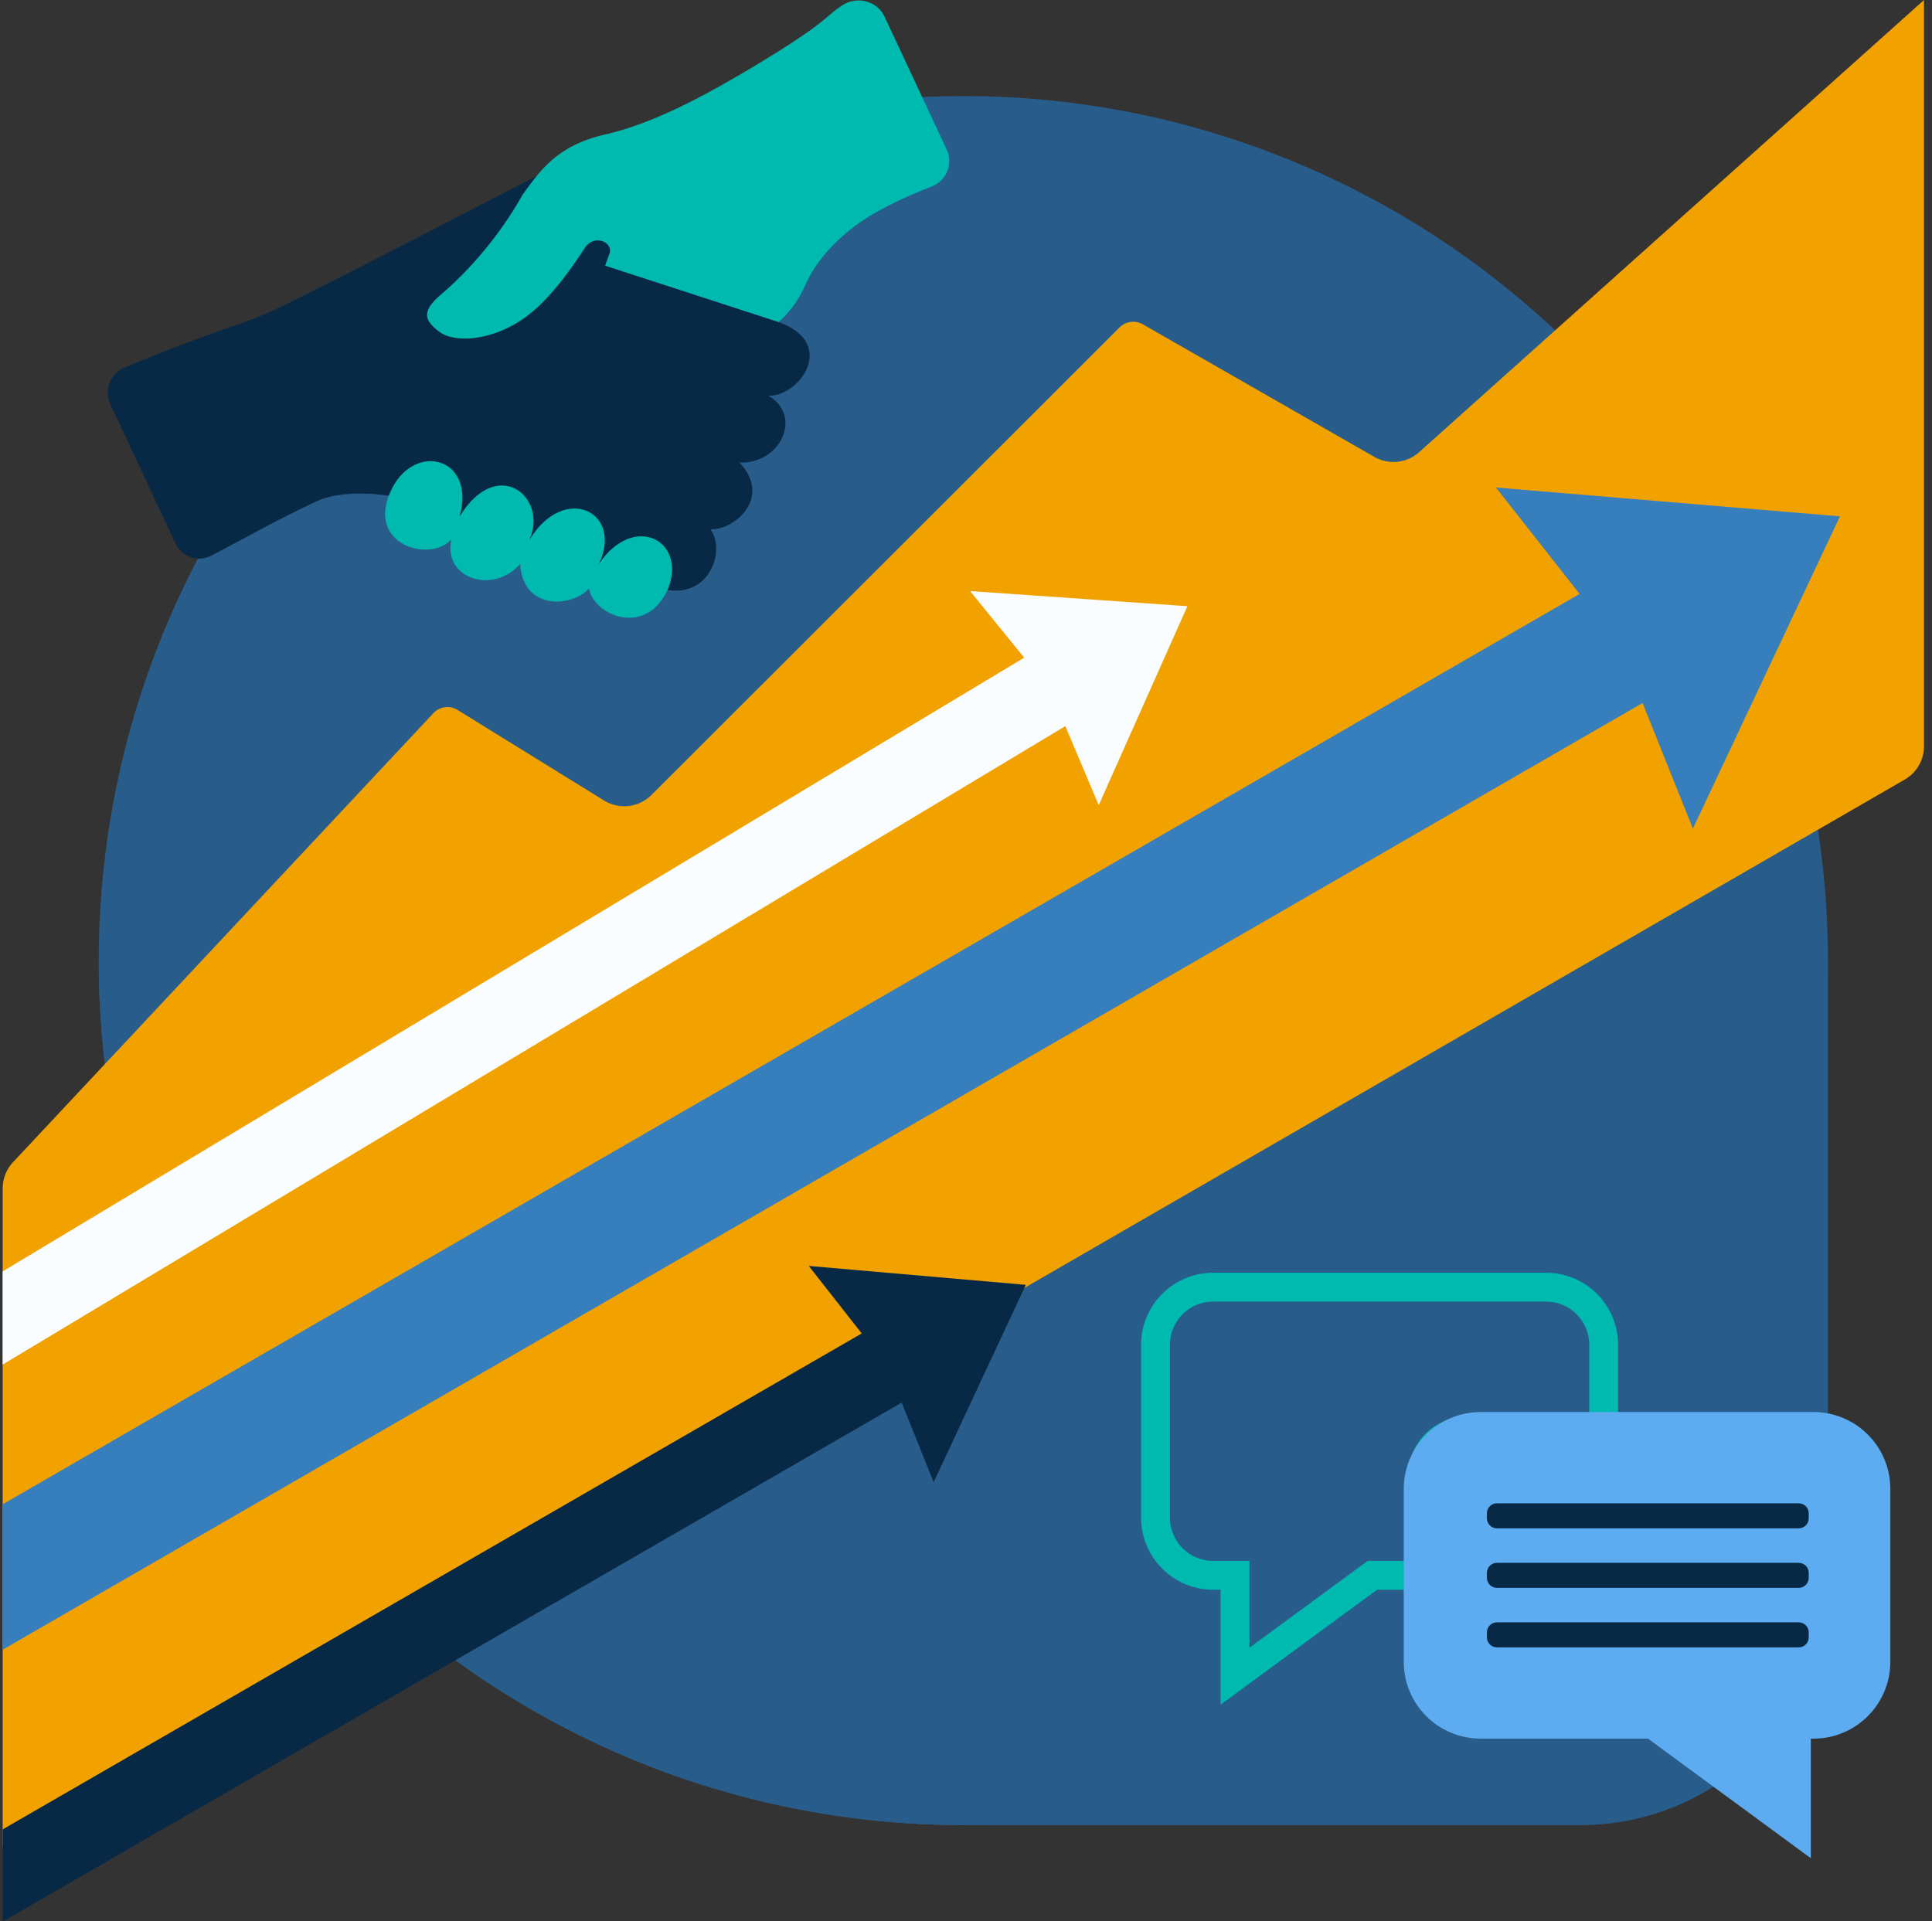 <svg width="181" height="180" viewBox="0 0 181 180" fill="none" xmlns="http://www.w3.org/2000/svg">
<rect x="0" y="0" width="181" height="180" fill="#333333" stroke="none"/>
<g clip-path="url(#clip0_444_11567)">
<circle cx="90.25" cy="90" r="81" transform="rotate(-90 90.25 90)" fill="#285C8A"/>
<path d="M90.25 171C45.515 171 9.25 134.735 9.25 90L171.25 90L171.25 147.857C171.25 160.639 160.889 171 148.107 171L90.25 171Z" fill="#285C8A"/>
<path d="M1.101 109.018L40.542 66.884C41.118 66.204 42.105 66.047 42.863 66.516L56.592 75.003C58.012 75.88 59.849 75.667 61.029 74.487L104.895 30.672C105.469 30.098 106.357 29.98 107.061 30.383L128.76 42.809C130.106 43.58 131.795 43.401 132.95 42.366L180.25 0V69.922C180.25 71.208 179.564 72.396 178.45 73.039L2.95 174.391C1.75 175.084 0.25 174.218 0.25 172.832V111.343C0.25 110.492 0.552 109.668 1.101 109.018Z" fill="#F2A200"/>
<path d="M158.6 77.635L172.375 48.378L140.15 45.679L147.984 55.648L-19.974 152.619L-14.075 162.837L153.884 65.867L158.6 77.635Z" fill="#377EBD"/>
<path d="M102.934 75.438L111.242 56.797L90.882 55.381L95.953 61.619L-8.717 124.511L-4.863 130.925L99.807 68.033L102.934 75.438Z" fill="#FAFDFF"/>
<path d="M87.47 138.876L96.102 120.382L75.77 118.611L80.731 124.937L-25.02 185.992L-21.279 192.473L84.472 131.417L87.47 138.876Z" fill="#082946"/>
<path d="M25.873 28.95C21.933 30.782 21.616 30.326 11.669 34.433C10.326 34.987 9.715 36.545 10.328 37.856L16.431 50.904C17.026 52.176 18.537 52.714 19.788 52.064C23.635 50.067 25.765 48.78 29.709 46.946C32.025 45.87 36.205 46.194 37.925 46.819C40.582 47.784 56.53 53.206 61.4 54.976C66.27 56.746 68.121 51.668 66.556 49.599C68.845 49.681 72.357 46.582 69.277 43.338C73.111 43.481 75.243 39.006 71.998 37.076C74.921 37.138 78.482 32.182 72.948 30.171L56.698 24.889L57.1 23.786C57.502 22.682 55.661 21.887 54.806 23.202L50.474 16.377C50.474 16.377 30.125 26.974 25.873 28.95Z" fill="#082946"/>
<path d="M42.281 50.548C40.331 52.719 34.423 51.118 36.526 46.185C38.628 41.253 44.665 42.768 43.054 48.401C46.607 42.599 51.417 46.597 49.582 50.617C52.796 45.223 58.461 47.907 56.109 52.833C59.359 48.04 64.285 50.581 62.637 55.049C60.61 59.804 55.624 57.686 55.176 55.134C53.673 56.857 49.005 57.299 48.729 52.841C46.217 55.731 41.48 54.229 42.281 50.548Z" fill="#00BAB0"/>
<path d="M79.723 21.459C77.686 23.08 76.248 24.914 75.503 26.599C74.431 29.022 72.947 30.171 72.947 30.171L56.697 24.889L57.099 23.786C57.502 22.682 55.66 21.887 54.805 23.202C53.95 24.516 51.868 27.684 49.493 29.522C46.526 31.818 42.863 32.237 41.253 31.152C40.734 30.802 40.398 30.449 40.19 30.12C39.617 29.212 40.506 28.281 41.324 27.587C43.843 25.45 46.797 22.13 48.979 18.209C50.448 16.242 52.001 13.671 56.649 12.61C60.76 11.672 65.29 9.482 71.517 5.681C77.745 1.879 77.106 1.685 78.911 0.496C80.275 -0.403 82.174 0.073 82.863 1.547L88.695 14.015C89.321 15.354 88.674 16.942 87.288 17.474C84.74 18.453 81.759 19.837 79.723 21.459Z" fill="#00BAB0"/>
<path fill-rule="evenodd" clip-rule="evenodd" d="M113.654 121.95C111.418 121.95 109.604 123.763 109.604 126V142.2C109.604 144.437 111.418 146.25 113.654 146.25H117.053V154.383L128.127 146.25H131.96V138.15C131.96 135.164 134.388 132.75 137.373 132.75H148.89V126C148.89 123.763 147.076 121.95 144.84 121.95H113.654ZM106.904 126C106.904 122.272 109.926 119.25 113.654 119.25H144.84C148.568 119.25 151.59 122.272 151.59 126V135.45H137.373C135.871 135.45 134.66 136.663 134.66 138.15V148.95H129.012L114.353 159.717V148.95H113.654C109.926 148.95 106.904 145.928 106.904 142.2V126Z" fill="#00BAB0"/>
<path d="M138.711 132.3C134.734 132.3 131.511 135.524 131.511 139.5V155.7C131.511 159.676 134.734 162.9 138.711 162.9H154.391L169.647 174.105V162.9H169.896C173.873 162.9 177.096 159.676 177.096 155.7V139.5C177.096 135.524 173.873 132.3 169.896 132.3H138.711Z" fill="#5DABF0"/>
<path fill-rule="evenodd" clip-rule="evenodd" d="M139.301 141.789C139.301 141.27 139.723 140.85 140.243 140.85H168.509C169.029 140.85 169.451 141.27 169.451 141.789V142.259C169.451 142.777 169.029 143.198 168.509 143.198H140.243C139.723 143.198 139.301 142.777 139.301 142.259V141.789ZM139.301 152.941C139.301 152.423 139.723 152.002 140.243 152.002H168.509C169.029 152.002 169.451 152.423 169.451 152.941V153.411C169.451 153.93 169.029 154.35 168.509 154.35H140.243C139.723 154.35 139.301 153.93 139.301 153.411V152.941ZM140.243 146.426C139.723 146.426 139.301 146.847 139.301 147.365V147.835C139.301 148.353 139.723 148.774 140.243 148.774H168.509C169.029 148.774 169.451 148.353 169.451 147.835V147.365C169.451 146.847 169.029 146.426 168.509 146.426H140.243Z" fill="#082946"/>
</g>
<defs>
<clipPath id="clip0_444_11567">
<rect width="180" height="180" fill="white" transform="translate(0.25)"/>
</clipPath>
</defs>
</svg>
